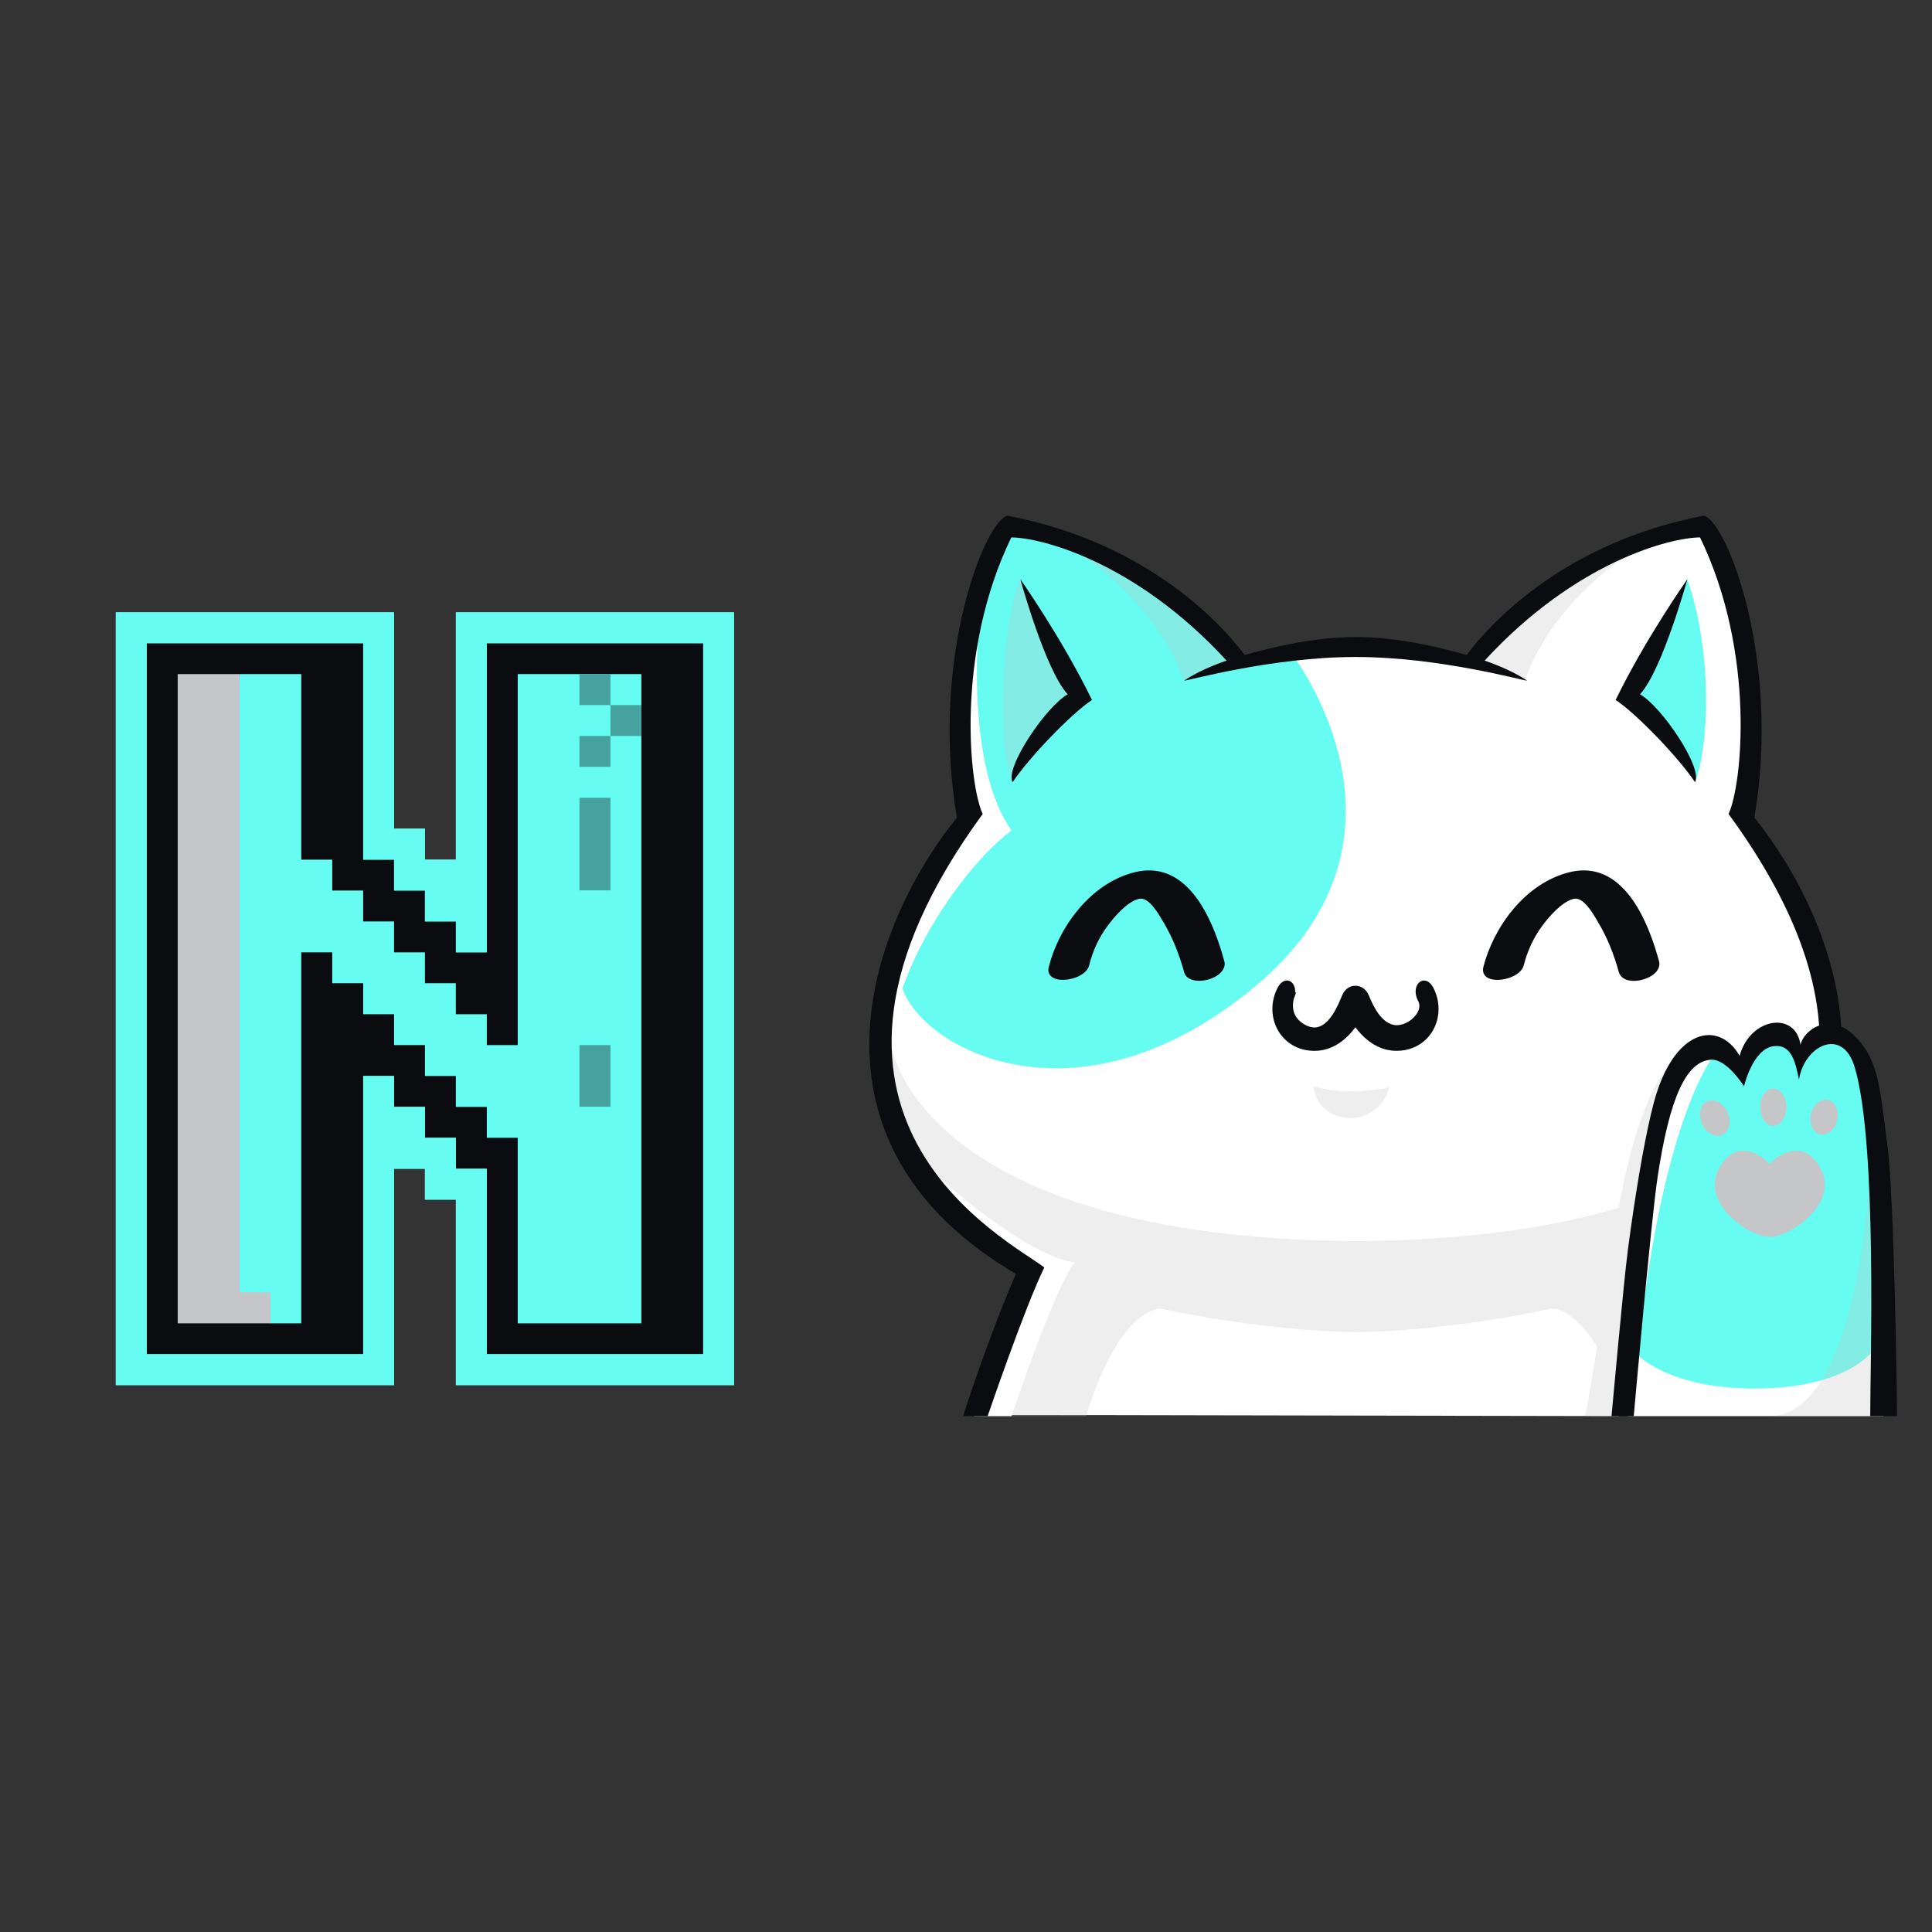 <svg xmlns="http://www.w3.org/2000/svg" xmlns:xlink="http://www.w3.org/1999/xlink" width="100" zoomAndPan="magnify" viewBox="0 0 75 75" height="100" preserveAspectRatio="xMidYMid meet" version="1.0"><rect x="0" y="0" width="75" height="75" fill="#333333" stroke="none"/><defs><filter x="0%" y="0%" width="100%" height="100%" id="62bba3baad"><feColorMatrix values="0 0 0 0 1 0 0 0 0 1 0 0 0 0 1 0 0 0 1 0" color-interpolation-filters="sRGB"/></filter><clipPath id="8aeaaae655"><path d="M 34 20.02 L 73.797 20.02 L 73.797 55 L 34 55 Z M 34 20.02 " clip-rule="nonzero"/></clipPath><clipPath id="c51194148e"><path d="M 34 20.02 L 73.797 20.02 L 73.797 54 L 34 54 Z M 34 20.02 " clip-rule="nonzero"/></clipPath><clipPath id="0638662309"><path d="M 34 21 L 73.797 21 L 73.797 55.27 L 34 55.27 Z M 34 21 " clip-rule="nonzero"/></clipPath><mask id="e9dc7860f0"><g filter="url(#62bba3baad)"><rect x="-7.5" width="90" fill="#000000" y="-7.5" height="90" fill-opacity="0.3"/></g></mask><clipPath id="a26e86fc46"><path d="M 0.32 0.359 L 39.199 0.359 L 39.199 34 L 0.32 34 Z M 0.32 0.359 " clip-rule="nonzero"/></clipPath><clipPath id="c793296498"><rect x="0" width="40" y="0" height="35"/></clipPath><clipPath id="955ed82b02"><path d="M 33 20.02 L 73.797 20.02 L 73.797 55 L 33 55 Z M 33 20.02 " clip-rule="nonzero"/></clipPath><clipPath id="56baf42843"><path d="M 4.496 23.77 L 28.496 23.77 L 28.496 53.77 L 4.496 53.77 Z M 4.496 23.77 " clip-rule="nonzero"/></clipPath><clipPath id="4499f9f5d8"><path d="M 4.496 23.77 L 28.496 23.77 L 28.496 53.77 L 4.496 53.77 Z M 4.496 23.77 " clip-rule="nonzero"/></clipPath></defs><g clip-path="url(#8aeaaae655)"><path fill="#ffffff" d="M 73.254 52.246 L 73.113 54.973 L 63.191 54.973 L 63.367 52.246 Z M 70.977 40.305 C 70.977 40.305 71.227 35.855 67.484 31.246 C 68.344 26.984 67.191 21.277 66.102 20.438 C 64.039 20.559 59.73 22.066 57.34 25.863 C 54.918 25 51.5 24.773 48.051 25.633 C 48.051 25.633 43.969 21.348 39.188 20.438 C 36.863 22.133 37.59 30.383 37.566 31.422 C 35.949 34.305 29.828 43.121 39.891 49.301 C 38.551 52.738 38.02 54.926 38.02 54.926 L 62.828 54.973 C 62.828 54.973 63.285 50.137 63.781 47.746 C 64.273 45.355 64.73 41.34 65.785 40.871 C 66.836 40.402 67.66 41.516 67.66 41.516 C 67.66 41.516 68.852 38.598 69.781 41.199 C 69.512 40.215 70.977 40.305 70.977 40.305 Z M 70.977 40.305 " fill-opacity="1" fill-rule="nonzero"/></g><g clip-path="url(#c51194148e)"><path fill="#66fcf1" d="M 64.422 44.016 C 65.195 40.109 66.781 40.496 67.66 41.516 C 67.801 40.32 69.066 39.934 69.805 40.883 C 72.656 38.07 73.113 46.418 73.113 46.418 L 73.113 51.824 C 73.113 51.824 72.477 53.902 68.102 53.902 C 64.281 53.902 63.191 52.211 63.191 52.211 C 63.191 52.211 63.648 47.922 64.422 44.016 Z M 48.176 25.684 C 47.332 24.422 41.895 20.02 39.258 20.441 C 36.266 23.891 37.707 31.422 37.707 31.422 C 37.707 31.422 35.238 34.723 34.945 37.914 C 35.039 40.27 41.438 44.391 48.754 38.266 C 55.707 32.445 50.109 25.332 50.109 25.332 C 50.109 25.332 49.16 25.398 48.176 25.684 Z M 65.504 22.484 L 63.191 27.176 C 63.191 27.176 65.258 28.887 65.801 30.363 C 66.348 28.957 66.492 25.367 65.504 22.484 Z M 65.504 22.484 " fill-opacity="1" fill-rule="nonzero"/></g><g clip-path="url(#0638662309)"><g mask="url(#e9dc7860f0)"><g transform="matrix(1, 0, 0, 1, 34, 21)"><g clip-path="url(#c793296498)"><g clip-path="url(#a26e86fc46)"><path fill="#c5c6c7" d="M 39.113 33.973 C 39.113 33.973 39.113 33.973 34.84 33.973 C 38.164 33.672 38.57 24.703 38.57 24.703 Z M 7.742 6.176 C 7.742 6.176 5.914 2.375 5.609 1.484 C 4.832 3.359 4.707 8.051 5.309 9.363 C 6.496 7.918 7.742 6.176 7.742 6.176 Z M 28.848 33.973 C 29.238 31.52 29.777 28.145 30.207 25.426 C 30.207 25.426 30.203 25.43 30.203 25.43 L 30.645 20.547 C 30.617 20.582 30.582 20.629 30.539 20.691 C 30.203 21.176 29.441 22.57 28.832 25.887 C 26.316 26.637 23.008 27.152 18.652 27.18 C 1.766 27.062 0.613 19.66 0.613 19.66 C 0.613 19.66 0.309 20.656 0.957 22.289 C 0.77 22.129 0.625 22.004 0.547 21.926 C 1.043 25.664 5.914 28.551 5.914 28.551 L 4.02 33.973 C 4.02 33.973 6.008 33.973 8.164 33.973 C 9.477 29.684 11.066 29.797 11.066 29.797 C 14.371 30.52 17.547 30.715 18.652 30.715 C 19.762 30.715 22.938 30.52 26.242 29.797 C 26.242 29.797 27.055 29.738 27.996 31.273 C 27.652 33.461 27.543 33.969 27.543 33.969 Z M 23.25 4.863 L 25.195 5.422 C 25.195 5.422 25.922 2.809 29.102 0.598 C 26.887 1.203 24.492 2.805 23.25 4.863 Z M 8.051 0.598 C 11.23 2.809 11.957 5.422 11.957 5.422 L 13.902 4.863 C 12.66 2.805 10.27 1.203 8.051 0.598 Z M 19.938 21.211 C 19.938 21.211 18.344 21.578 16.984 21.168 C 17.172 22.734 19.469 22.875 19.938 21.211 Z M 19.938 21.211 " fill-opacity="1" fill-rule="nonzero"/></g></g></g></g></g><path fill="#ffffff" d="M 37.953 24.996 C 37.953 24.996 37.594 29.898 39.27 32.242 C 37.496 33.531 34.457 37.719 34.543 41.129 C 33.875 38.914 34.832 35.125 37.484 31.738 C 37.215 29.73 37.484 26.973 37.953 24.996 Z M 63.848 50.34 C 64.797 43.293 66.422 41.137 66.422 41.137 C 63.75 40.414 63.602 47.203 63.848 50.34 Z M 36.445 45.703 C 36.445 45.703 39.715 48.695 41.719 49.012 C 40.91 50.031 39.27 54.973 39.27 54.973 L 37.812 54.973 L 39.715 49.434 C 39.715 49.434 36.523 47.852 36.445 45.703 Z M 36.445 45.703 " fill-opacity="1" fill-rule="nonzero"/><g clip-path="url(#955ed82b02)"><path fill="#0b0c10" d="M 73.641 54.973 C 73.191 54.973 72.602 54.973 72.602 54.973 C 72.594 53.258 72.895 44.402 71.996 41.418 C 71.523 39.84 70.039 40.594 69.836 41.91 C 69.703 41.25 69.551 40.539 68.875 40.609 C 68.043 40.695 67.703 42.168 67.703 42.168 C 67.703 42.168 67.031 41.098 66.422 41.137 C 65.453 41.199 64.816 42.621 64.355 45.645 C 64.094 47.344 63.422 54.973 63.422 54.973 L 62.559 54.973 C 62.559 54.973 63.035 49.715 63.188 48.574 L 63.191 48.543 L 63.312 47.652 C 63.59 45.703 63.902 43.93 64.199 42.812 C 64.977 39.895 66.738 39.59 67.531 40.988 C 67.941 39.488 69.711 39.238 69.895 40.559 C 69.953 40.281 70.23 39.949 70.617 39.812 C 70.461 37.559 69.477 34.844 67.102 31.598 C 67.621 30.504 68.176 25.371 65.996 20.863 C 64.891 20.863 61.199 21.766 57.633 25.645 C 58.238 25.852 58.809 26.109 59.285 26.422 C 59.137 26.43 55.883 25.504 52.625 25.504 C 49.371 25.504 46.113 26.43 45.965 26.422 C 46.441 26.109 47.012 25.852 47.617 25.645 C 44.051 21.766 40.359 20.863 39.258 20.863 C 37.074 25.371 37.629 30.504 38.148 31.598 C 29.547 43.367 39.168 48.137 40.539 49.203 C 39.766 50.789 38.34 54.973 38.34 54.973 L 37.387 54.973 C 37.387 54.973 38.309 52.055 39.438 49.453 C 30.848 44.402 33.625 36.133 37.145 31.738 C 36.09 25.508 38.27 20.16 39.117 20.02 C 44.711 21.09 47.57 24.422 48.316 25.426 C 49.324 25.145 50.973 24.73 52.625 24.73 C 54.277 24.73 55.926 25.141 56.934 25.426 C 57.684 24.422 60.539 21.09 66.137 20.02 C 66.98 20.16 69.16 25.508 68.105 31.738 C 69.773 33.824 71.277 36.781 71.477 39.855 C 71.766 39.98 72.074 40.234 72.371 40.66 C 72.934 41.461 73.016 42.492 73.281 44.57 C 73.523 46.488 73.641 53.84 73.641 54.973 Z M 65.504 22.484 C 65.504 22.484 63.898 24.754 62.719 27.172 C 63.512 27.691 65.137 29.379 65.801 30.363 C 66.113 29.801 64.492 27.414 63.664 26.953 C 64.523 26.035 65.504 22.484 65.504 22.484 Z M 39.609 22.484 C 39.609 22.484 41.211 24.754 42.391 27.172 C 41.602 27.691 39.973 29.379 39.309 30.363 C 38.996 29.801 40.621 27.414 41.449 26.953 C 40.586 26.035 39.609 22.484 39.609 22.484 Z M 44.082 33.852 C 42.293 34.277 41.078 36.062 40.711 37.547 C 40.652 37.77 40.773 37.949 41.027 38.012 C 41.434 38.113 42.172 37.906 42.281 37.473 C 42.422 36.902 42.664 36.387 43 35.938 C 43.25 35.598 43.742 35.012 44.207 34.895 C 44.582 34.801 44.938 35.414 45.129 35.742 L 45.176 35.816 C 45.504 36.371 45.77 37.016 45.965 37.727 C 46.031 37.977 46.277 38.074 46.551 38.074 C 46.664 38.074 46.781 38.059 46.895 38.027 C 47.348 37.902 47.609 37.605 47.527 37.309 C 46.809 34.684 45.621 33.492 44.082 33.852 Z M 64.402 37.309 C 63.684 34.684 62.492 33.492 60.957 33.852 C 59.168 34.277 57.953 36.062 57.582 37.547 C 57.551 37.684 57.582 37.809 57.672 37.898 C 57.867 38.082 58.254 38.059 58.523 37.98 C 58.863 37.883 59.098 37.691 59.152 37.473 C 59.297 36.902 59.539 36.387 59.871 35.938 C 60.125 35.598 60.617 35.012 61.082 34.895 C 61.453 34.801 61.812 35.414 62.004 35.742 L 62.047 35.816 C 62.379 36.371 62.645 37.016 62.84 37.727 C 62.883 37.887 63.008 38 63.195 38.051 C 63.266 38.066 63.344 38.078 63.422 38.078 C 63.727 38.078 64.07 37.953 64.262 37.762 C 64.395 37.625 64.445 37.465 64.402 37.309 Z M 55.152 38.098 C 54.961 38.199 54.871 38.523 55.059 38.871 C 55.164 39.074 55.051 39.285 54.973 39.391 C 54.766 39.672 54.398 39.84 54.117 39.789 C 53.629 39.695 53.336 39.125 53.133 38.633 C 53.039 38.406 52.844 38.266 52.617 38.266 C 52.395 38.266 52.199 38.406 52.105 38.633 C 51.938 39.035 51.633 39.781 51.121 39.879 C 50.906 39.918 50.637 39.812 50.422 39.605 C 50.102 39.285 50.199 38.867 50.23 38.754 C 50.234 38.746 50.238 38.738 50.242 38.727 L 50.316 38.527 L 50.277 38.527 C 50.289 38.32 50.207 38.145 50.059 38.082 C 49.93 38.031 49.746 38.07 49.602 38.336 C 49.34 38.832 49.324 39.418 49.562 39.906 C 49.785 40.363 50.203 40.676 50.707 40.766 C 51.434 40.895 52.09 40.586 52.617 39.879 C 53.07 40.48 53.613 40.793 54.211 40.793 C 54.316 40.793 54.422 40.785 54.531 40.766 C 55.035 40.676 55.453 40.363 55.676 39.906 C 55.914 39.418 55.898 38.832 55.637 38.336 C 55.484 38.051 55.281 38.027 55.152 38.098 Z M 55.152 38.098 " fill-opacity="1" fill-rule="nonzero"/></g><path fill="#c5c6c7" d="M 68.703 45.188 C 68.441 44.891 67.387 44.09 66.711 45.398 C 66.035 46.707 67.883 48.016 68.703 48.016 C 69.527 48.016 71.371 46.707 70.695 45.398 C 70.02 44.09 68.965 44.891 68.703 45.188 Z M 69.348 42.984 C 69.348 42.582 69.121 42.258 68.84 42.258 C 68.555 42.258 68.328 42.582 68.328 42.984 C 68.328 43.383 68.555 43.707 68.84 43.707 C 69.121 43.707 69.348 43.383 69.348 42.984 Z M 70.934 42.695 C 70.645 42.652 70.359 42.918 70.293 43.289 C 70.227 43.66 70.402 43.996 70.688 44.043 C 70.977 44.086 71.262 43.82 71.328 43.445 C 71.395 43.074 71.219 42.738 70.934 42.695 Z M 66.805 44.078 C 67.094 43.992 67.223 43.625 67.094 43.254 C 66.961 42.883 66.621 42.648 66.332 42.73 C 66.043 42.816 65.914 43.184 66.047 43.555 C 66.176 43.93 66.516 44.16 66.805 44.078 Z M 66.805 44.078 " fill-opacity="1" fill-rule="nonzero"/><g clip-path="url(#56baf42843)"><path fill="#66fcf1" d="M 28.496 23.77 L 28.496 53.77 L 17.695 53.77 L 17.695 46.57 L 16.496 46.57 L 16.496 45.371 L 15.297 45.371 L 15.297 53.77 L 4.496 53.77 L 4.496 23.77 L 15.297 23.77 L 15.297 32.168 L 16.496 32.168 L 16.496 33.371 L 17.695 33.371 L 17.695 23.77 Z M 28.496 23.77 " fill-opacity="1" fill-rule="nonzero"/></g><path fill="#0b0c10" d="M 27.297 24.969 L 27.297 52.57 L 18.898 52.57 L 18.898 45.371 L 17.695 45.371 L 17.695 44.168 L 16.496 44.168 L 16.496 42.969 L 15.297 42.969 L 15.297 41.77 L 14.098 41.77 L 14.098 52.57 L 5.695 52.57 L 5.695 24.969 L 14.098 24.969 L 14.098 33.371 L 15.297 33.371 L 15.297 34.57 L 16.496 34.57 L 16.496 35.77 L 17.695 35.77 L 17.695 36.969 L 18.898 36.969 L 18.898 24.969 Z M 27.297 24.969 " fill-opacity="1" fill-rule="nonzero"/><path fill="#66fcf1" d="M 24.898 26.168 L 24.898 51.371 L 20.098 51.371 L 20.098 44.168 L 18.898 44.168 L 18.898 42.969 L 17.695 42.969 L 17.695 41.77 L 16.496 41.77 L 16.496 40.57 L 15.297 40.57 L 15.297 39.371 L 14.098 39.371 L 14.098 38.168 L 12.898 38.168 L 12.898 36.969 L 11.695 36.969 L 11.695 51.371 L 10.496 51.371 L 7.613 50.371 L 9.297 26.168 L 11.695 26.168 L 11.695 33.371 L 12.898 33.371 L 12.898 34.57 L 14.098 34.57 L 14.098 35.77 L 15.297 35.77 L 15.297 36.969 L 16.496 36.969 L 16.496 38.168 L 17.695 38.168 L 17.695 39.371 L 18.898 39.371 L 18.898 40.57 L 20.098 40.57 L 20.098 26.168 Z M 24.898 26.168 " fill-opacity="1" fill-rule="nonzero"/><path fill="#c5c6c7" d="M 9.297 48.969 L 9.297 26.168 L 6.898 26.168 L 6.898 51.371 L 10.496 51.371 L 10.496 50.168 L 9.297 50.168 Z M 9.297 48.969 " fill-opacity="1" fill-rule="nonzero"/><path fill="#45a29e" d="M 23.699 28.57 L 24.898 28.57 L 24.898 27.371 L 23.699 27.371 Z M 22.496 41.77 L 22.496 42.969 L 23.699 42.969 L 23.699 40.57 L 22.496 40.57 Z M 22.496 32.168 L 22.496 34.57 L 23.699 34.57 L 23.699 30.969 L 22.496 30.969 Z M 22.496 29.77 L 23.699 29.77 L 23.699 28.57 L 22.496 28.57 Z M 22.496 26.168 L 22.496 27.371 L 23.699 27.371 L 23.699 26.168 Z M 22.496 26.168 " fill-opacity="1" fill-rule="nonzero"/><g clip-path="url(#4499f9f5d8)"><path fill="#66fcf1" d="M 26.098 23.77 L 17.699 23.77 L 17.699 33.371 L 16.496 33.371 L 16.496 32.168 L 15.297 32.168 L 15.297 23.77 L 4.496 23.77 L 4.496 53.77 L 15.297 53.77 L 15.297 45.371 L 16.496 45.371 L 16.496 46.57 L 17.699 46.57 L 17.699 53.77 L 28.496 53.77 L 28.496 23.77 Z M 27.297 26.168 L 27.297 52.57 L 18.898 52.57 L 18.898 45.371 L 17.699 45.371 L 17.699 44.168 L 16.496 44.168 L 16.496 42.969 L 15.297 42.969 L 15.297 41.77 L 14.098 41.77 L 14.098 52.57 L 5.699 52.57 L 5.699 24.969 L 14.098 24.969 L 14.098 33.371 L 15.297 33.371 L 15.297 34.57 L 16.496 34.57 L 16.496 35.77 L 17.699 35.77 L 17.699 36.969 L 18.898 36.969 L 18.898 24.969 L 27.297 24.969 Z M 22.496 42.969 L 23.699 42.969 L 23.699 45.371 L 22.496 45.371 Z M 22.496 34.57 L 23.699 34.57 L 23.699 38.168 L 22.496 38.168 Z M 22.496 34.57 " fill-opacity="1" fill-rule="nonzero"/></g></svg>